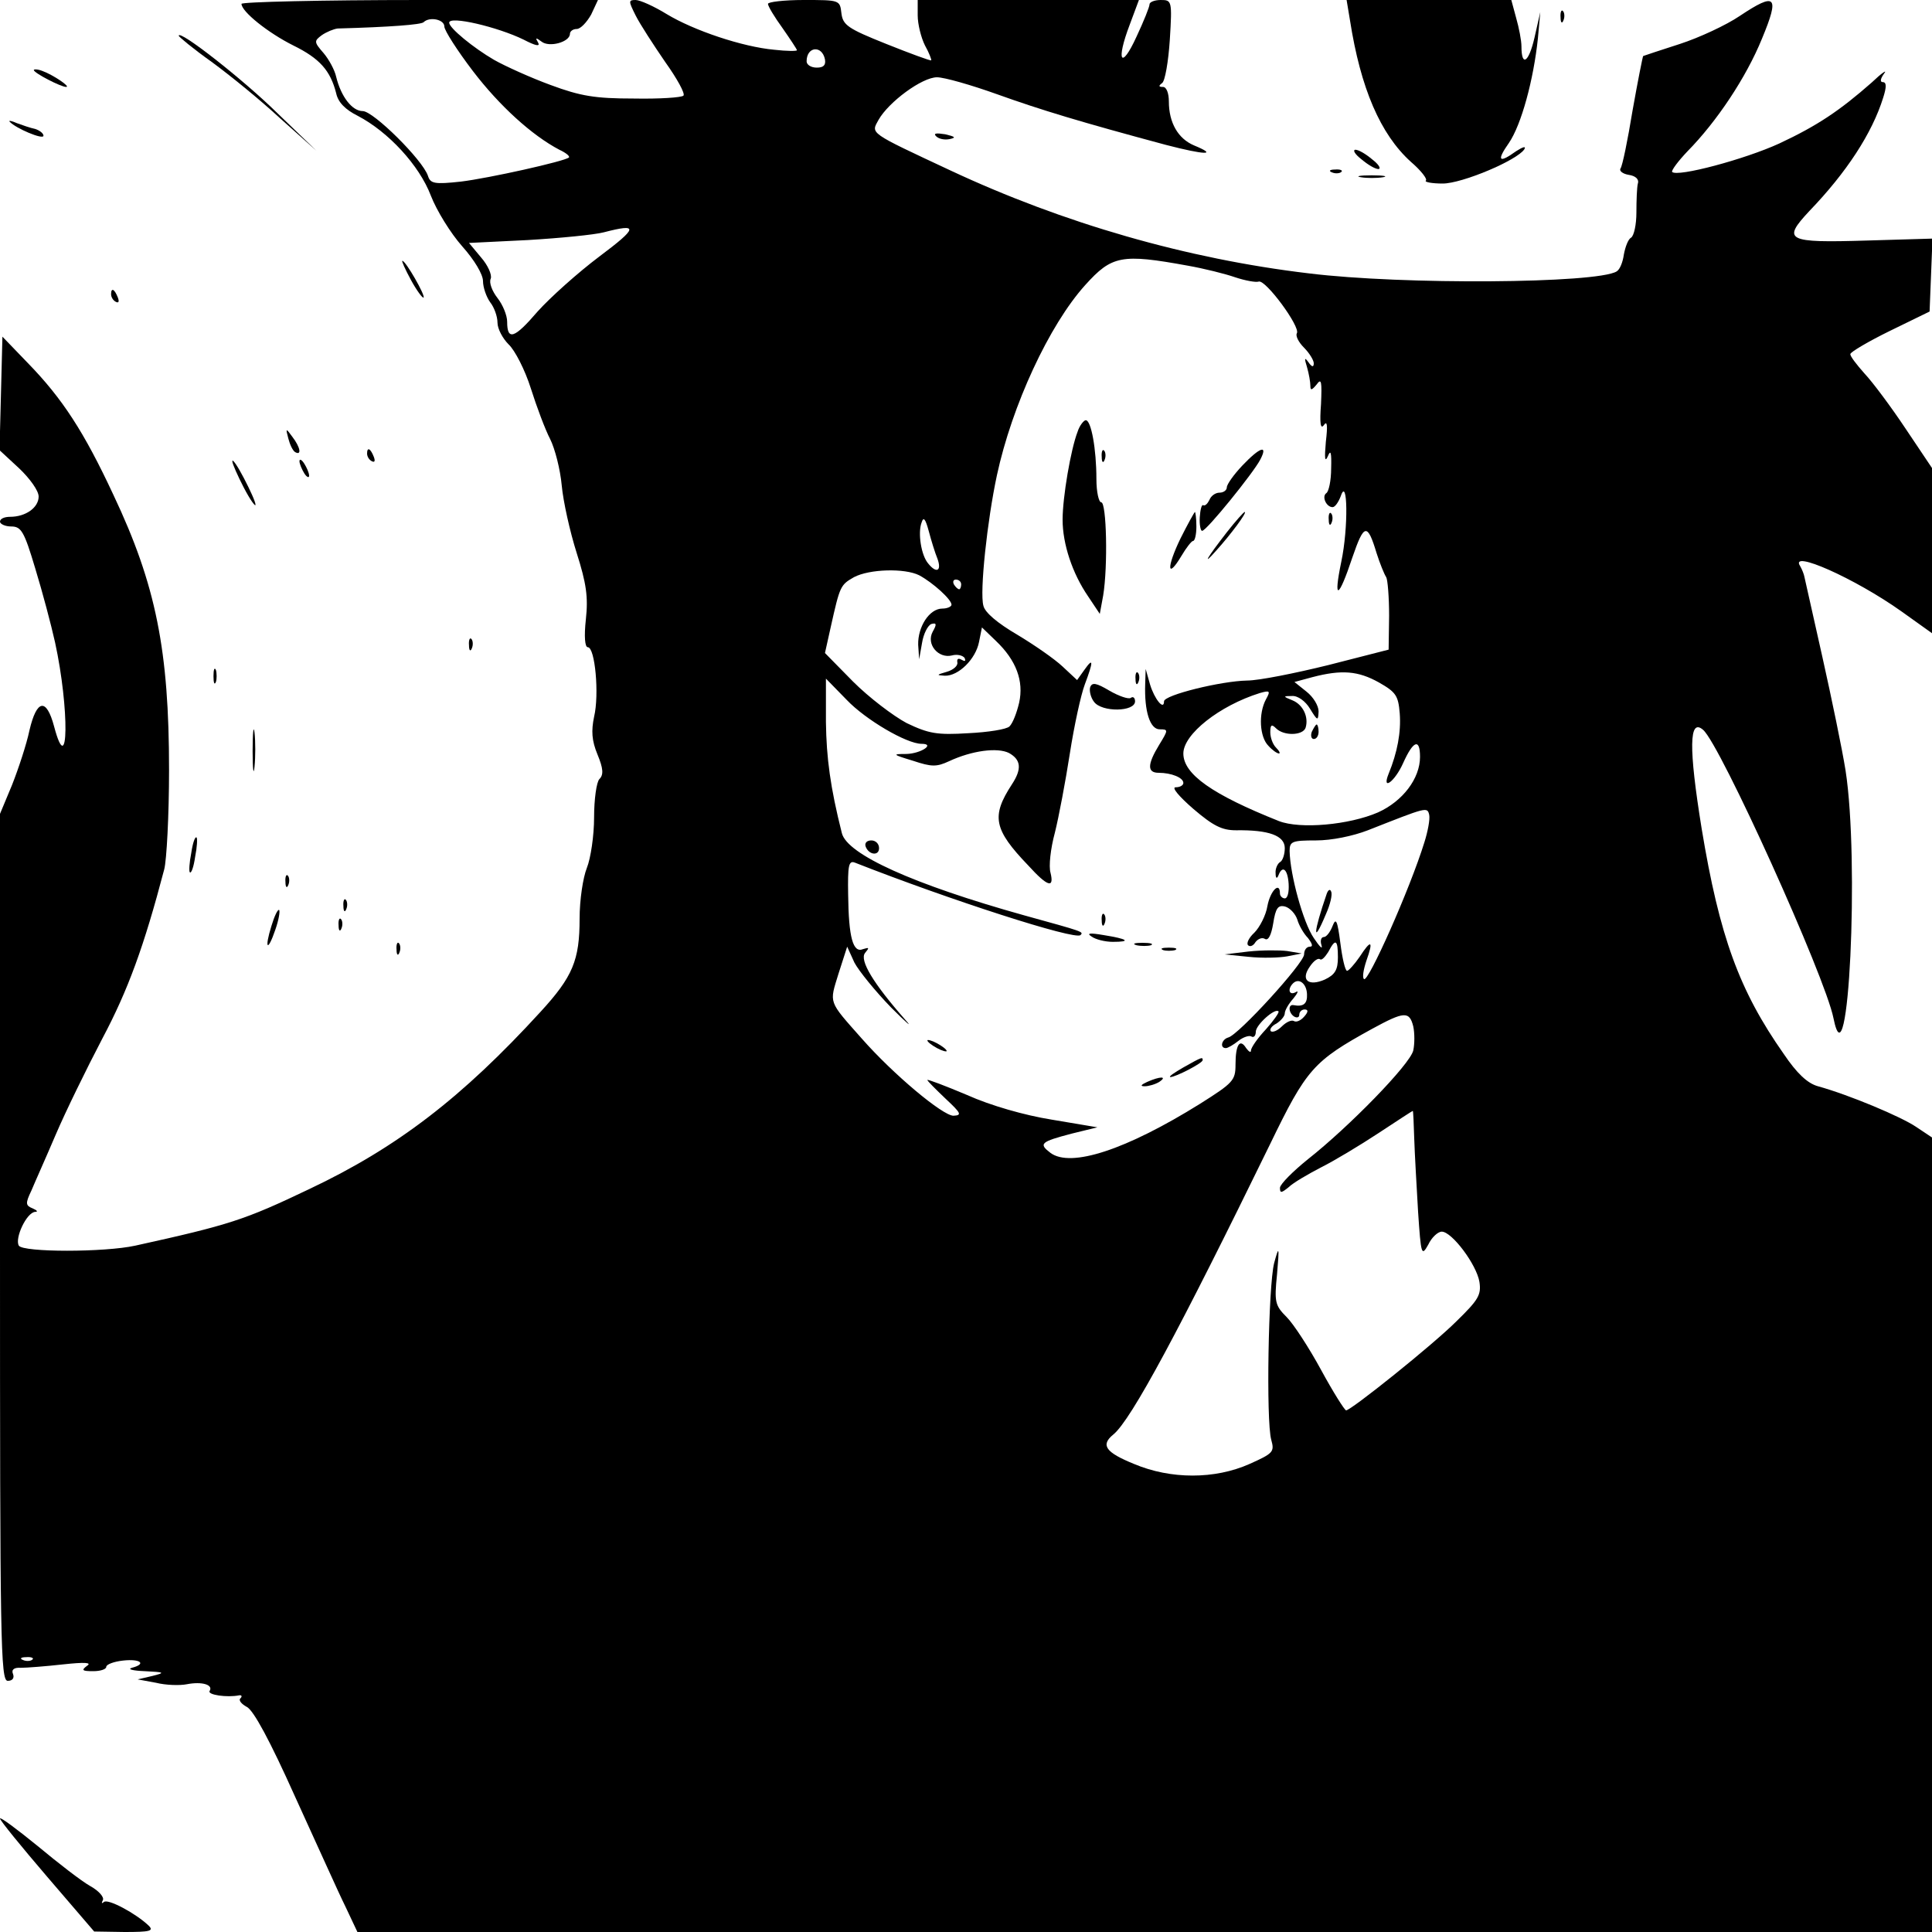 <?xml version="1.0" standalone="no"?>
<!DOCTYPE svg PUBLIC "-//W3C//DTD SVG 20010904//EN"
 "http://www.w3.org/TR/2001/REC-SVG-20010904/DTD/svg10.dtd">
<svg version="1.0" xmlns="http://www.w3.org/2000/svg"
 width="400pt" height="400pt" viewBox="0 0 400 400"
 preserveAspectRatio="xMidYMid meet">

<g transform="translate(0,400) scale(0.1,-0.1)"
fill="#000000" stroke="none">
<path d="M500 3992 c0 -16 55 -60 107 -86 55 -27 77 -52 89 -99 4 -19 19 -34
45 -47 63 -33 127 -102 151 -165 12 -31 41 -78 65 -105 25 -28 43 -58 43 -72
0 -13 7 -33 15 -44 8 -10 15 -29 15 -42 0 -13 11 -33 23 -45 13 -12 34 -53 46
-91 12 -38 30 -86 40 -105 10 -20 21 -63 24 -96 3 -33 17 -96 31 -140 20 -63
24 -91 19 -137 -4 -36 -2 -58 4 -58 15 0 24 -98 13 -144 -6 -29 -5 -49 7 -78
12 -29 13 -42 4 -51 -6 -6 -11 -42 -11 -79 0 -38 -7 -85 -15 -105 -8 -20 -15
-66 -15 -105 0 -86 -14 -120 -81 -193 -162 -177 -297 -281 -479 -367 -134 -64
-165 -74 -360 -117 -64 -14 -232 -14 -241 0 -9 15 16 69 34 70 6 0 4 3 -5 7
-15 6 -16 10 -3 37 7 17 30 68 50 115 20 47 64 137 97 200 53 100 86 190 128
350 5 19 10 112 10 206 0 247 -27 383 -115 569 -61 131 -106 200 -177 273
l-53 55 -3 -118 -3 -117 41 -38 c22 -21 40 -46 40 -58 0 -23 -27 -42 -59 -42
-12 0 -21 -4 -21 -10 0 -5 11 -10 23 -10 21 0 27 -10 50 -87 15 -49 33 -117
41 -153 30 -138 28 -287 -2 -174 -16 60 -36 56 -51 -8 -6 -29 -23 -80 -36
-113 l-25 -60 0 -897 c0 -818 1 -898 16 -898 10 0 14 6 11 14 -4 9 2 14 16 13
12 0 51 3 87 7 46 5 61 4 50 -3 -12 -9 -10 -11 13 -11 15 0 27 4 27 9 0 5 16
11 35 13 36 4 49 -7 18 -15 -10 -3 2 -6 27 -7 41 -2 43 -3 15 -10 l-30 -7 38
-7 c20 -5 49 -6 64 -3 31 6 55 -1 47 -14 -5 -8 36 -14 61 -9 5 1 7 -2 3 -6 -5
-4 2 -12 13 -18 14 -7 48 -70 100 -186 44 -96 90 -199 104 -227 l25 -53 1630
0 1630 0 0 823 0 822 -33 22 c-31 21 -138 66 -203 84 -22 6 -44 27 -71 67 -92
131 -133 243 -170 467 -27 167 -26 229 3 204 35 -29 253 -511 270 -597 31
-154 54 327 25 513 -7 44 -29 150 -48 235 -19 85 -36 160 -37 165 -1 6 -5 16
-9 23 -23 35 113 -25 210 -94 l63 -45 0 171 0 171 -55 82 c-30 45 -68 96 -85
114 -16 18 -30 36 -29 40 0 4 37 26 82 48 l82 40 3 75 3 76 -136 -4 c-166 -5
-176 0 -119 61 77 80 130 161 153 235 7 22 7 32 -1 32 -6 0 -5 7 3 18 7 9 -5
1 -26 -19 -66 -58 -112 -89 -191 -126 -72 -33 -211 -70 -222 -59 -2 3 12 22
32 43 60 61 121 152 154 233 37 89 29 97 -46 47 -28 -19 -84 -45 -124 -58 -40
-13 -74 -24 -76 -25 -1 -1 -11 -51 -22 -113 -10 -61 -21 -115 -25 -120 -3 -5
5 -11 17 -13 14 -2 22 -9 19 -18 -2 -8 -3 -35 -3 -60 0 -25 -5 -48 -11 -52 -6
-3 -12 -19 -15 -35 -2 -15 -8 -31 -15 -35 -41 -25 -443 -28 -637 -4 -253 30
-509 104 -742 213 -171 80 -165 76 -149 105 21 37 90 88 121 88 15 0 71 -16
124 -35 92 -33 175 -58 350 -105 81 -21 109 -22 58 -1 -33 14 -52 47 -52 91 0
17 -5 30 -12 30 -9 0 -10 2 -2 8 6 4 13 44 16 90 5 81 4 82 -19 82 -12 0 -23
-4 -23 -9 0 -5 -12 -35 -27 -67 -32 -70 -43 -51 -14 25 l19 51 -229 0 -229 0
0 -32 c0 -18 7 -46 15 -62 9 -16 14 -30 13 -31 -2 -1 -43 14 -93 34 -80 32
-90 39 -93 64 -3 27 -4 27 -78 27 -41 0 -74 -4 -74 -8 0 -5 14 -28 30 -50 16
-23 30 -44 30 -46 0 -2 -21 -2 -47 1 -66 6 -167 40 -223 74 -26 16 -55 29 -64
29 -15 0 -15 -2 0 -32 9 -18 37 -61 61 -96 25 -35 42 -66 38 -70 -4 -4 -50 -7
-103 -6 -80 0 -110 5 -172 28 -41 15 -94 39 -117 52 -43 25 -93 66 -93 77 0
15 101 -9 154 -35 25 -13 35 -15 30 -6 -6 10 -5 11 7 2 16 -13 59 -1 59 16 0
5 6 10 14 10 8 0 21 14 30 30 l14 30 -369 0 c-203 0 -369 -4 -369 -8z m420
-47 c0 -8 27 -50 59 -92 55 -72 122 -133 179 -163 13 -6 22 -13 20 -16 -9 -8
-166 -43 -224 -50 -55 -6 -63 -4 -68 12 -11 33 -113 134 -135 134 -22 0 -45
30 -55 71 -3 14 -15 36 -26 49 -20 23 -20 25 -4 37 10 7 25 13 33 14 109 3
173 8 178 13 12 12 43 6 43 -9z m788 -68 c2 -12 -3 -17 -17 -17 -12 0 -21 6
-21 13 0 31 32 34 38 4z m-467 -408 c-44 -33 -102 -85 -128 -114 -48 -56 -63
-61 -63 -21 0 13 -9 35 -20 49 -11 14 -18 32 -14 40 3 8 -6 28 -20 44 l-25 30
122 6 c67 4 138 11 157 16 73 19 71 10 -9 -50z m1218 -19 c34 -6 78 -17 98
-24 21 -7 43 -11 49 -9 14 5 87 -94 79 -107 -3 -5 3 -18 15 -30 11 -11 20 -26
20 -32 0 -9 -4 -8 -11 2 -8 11 -9 9 -3 -10 4 -14 7 -31 7 -39 0 -10 3 -9 13 3
10 14 11 6 9 -41 -3 -39 -1 -53 6 -43 7 10 8 -1 4 -35 -3 -34 -2 -43 4 -30 6
15 8 9 7 -25 0 -25 -5 -48 -10 -51 -10 -7 0 -29 13 -29 5 0 12 10 17 23 14 42
16 -65 1 -136 -17 -82 -6 -78 23 9 24 70 31 72 50 9 7 -22 16 -44 20 -50 3 -5
6 -41 6 -80 l-1 -70 -125 -32 c-69 -17 -144 -32 -168 -32 -54 -1 -172 -30
-172 -43 0 -20 -20 5 -29 35 l-9 32 -1 -31 c-2 -57 10 -94 30 -94 18 0 18 -1
-1 -32 -25 -41 -25 -58 -1 -58 26 0 51 -10 51 -21 0 -5 -7 -9 -16 -9 -9 0 7
-19 37 -45 41 -35 59 -44 88 -44 68 1 101 -11 101 -37 0 -12 -4 -26 -10 -29
-5 -3 -10 -14 -9 -23 0 -11 3 -12 6 -4 8 21 19 13 21 -18 1 -17 -2 -30 -8 -30
-5 0 -10 5 -10 10 0 26 -20 6 -26 -26 -3 -19 -16 -44 -27 -55 -11 -10 -17 -22
-13 -26 4 -4 11 -1 15 6 5 7 14 11 20 7 7 -4 13 8 17 32 5 32 10 39 25 35 10
-3 21 -15 25 -27 3 -11 13 -29 22 -38 9 -12 11 -18 4 -18 -7 0 -12 -7 -12 -16
0 -18 -136 -167 -157 -172 -14 -4 -18 -22 -5 -22 4 0 16 7 26 15 10 8 23 12
27 9 5 -3 9 2 9 10 0 14 40 50 47 42 2 -2 -10 -19 -26 -37 -17 -18 -31 -38
-31 -44 0 -5 -4 -3 -10 5 -13 21 -22 7 -22 -34 0 -33 -5 -38 -73 -81 -154 -96
-268 -133 -310 -102 -25 19 -21 23 44 40 l53 13 -95 16 c-56 9 -126 29 -175
51 -45 19 -82 33 -82 31 0 -2 17 -19 38 -39 32 -30 34 -34 16 -35 -22 0 -124
85 -190 160 -70 79 -67 72 -48 134 l18 56 15 -33 c9 -17 43 -59 76 -93 33 -33
46 -44 29 -25 -66 75 -95 123 -83 138 9 11 9 12 -4 8 -21 -9 -30 24 -31 113
-1 60 1 71 14 66 196 -77 456 -161 467 -150 7 7 6 7 -117 41 -229 64 -366 126
-377 170 -24 95 -32 156 -33 230 l0 90 43 -44 c39 -41 124 -91 155 -91 29 0
-1 -20 -31 -21 -30 0 -30 -1 13 -14 39 -13 49 -13 75 -1 47 22 100 29 124 17
25 -14 27 -33 6 -65 -43 -66 -38 -93 34 -168 40 -44 54 -48 46 -15 -4 13 0 50
9 83 8 32 22 106 31 164 9 58 23 122 31 143 18 48 18 57 -1 30 l-15 -21 -30
28 c-17 16 -59 45 -94 66 -41 24 -67 46 -70 60 -8 28 8 177 28 270 31 144 108
311 183 394 55 61 75 65 212 40z m-518 -607 c9 -25 -2 -31 -19 -10 -15 17 -22
64 -14 85 4 13 8 8 15 -18 5 -19 13 -45 18 -57z m-38 -34 c28 -15 67 -50 67
-61 0 -4 -9 -8 -19 -8 -27 0 -51 -38 -50 -75 l2 -30 6 34 c3 19 12 36 19 39
11 3 12 0 3 -16 -14 -26 12 -56 40 -49 11 3 22 0 26 -5 3 -7 1 -8 -6 -4 -7 4
-10 2 -9 -5 2 -7 -8 -16 -22 -20 -21 -6 -22 -7 -4 -8 28 -1 64 34 71 70 l6 30
29 -28 c42 -40 58 -83 48 -128 -5 -21 -13 -42 -20 -49 -6 -6 -44 -12 -85 -14
-65 -4 -82 -1 -128 21 -28 15 -78 53 -111 86 l-58 59 12 54 c19 85 20 87 48
103 32 17 105 19 135 4z m87 -19 c0 -5 -2 -10 -4 -10 -3 0 -8 5 -11 10 -3 6
-1 10 4 10 6 0 11 -4 11 -10z m865 -203 c35 -20 40 -27 43 -64 3 -39 -5 -81
-23 -125 -15 -37 13 -16 30 22 21 47 35 52 35 13 0 -45 -36 -92 -87 -115 -60
-26 -161 -35 -205 -18 -138 55 -198 97 -198 140 0 40 75 99 158 125 21 6 23 5
13 -13 -16 -30 -13 -78 5 -96 8 -9 18 -16 22 -16 3 0 1 5 -6 12 -7 7 -12 21
-12 32 0 16 3 17 12 8 16 -16 55 -15 61 1 7 22 -5 48 -27 57 -20 8 -20 9 -1 9
12 1 28 -11 37 -26 16 -26 17 -26 18 -6 0 12 -11 30 -25 41 l-25 20 37 10 c61
16 95 13 138 -11z m94 -331 c-30 -97 -117 -292 -125 -283 -4 3 -1 20 5 38 15
42 10 45 -14 8 -11 -16 -23 -29 -26 -29 -4 0 -10 26 -14 58 -6 46 -9 53 -16
35 -5 -13 -13 -23 -18 -23 -6 0 -8 -8 -5 -17 3 -10 -4 -3 -16 15 -22 32 -49
131 -50 180 0 20 5 22 55 22 32 0 76 9 107 21 122 48 123 49 127 32 2 -9 -3
-35 -10 -57z m-179 -238 c0 -26 -6 -36 -27 -46 -34 -15 -51 -1 -31 27 8 12 17
18 21 15 3 -3 10 4 17 15 15 29 20 26 20 -11z m-64 -76 c1 -20 -7 -27 -28 -23
-12 2 -10 -17 2 -24 6 -3 10 -1 10 4 0 6 5 11 11 11 8 0 8 -5 -1 -15 -7 -8
-16 -12 -21 -9 -5 3 -16 -2 -25 -11 -9 -9 -19 -13 -23 -10 -3 4 2 11 12 16 9
6 17 15 17 21 0 6 8 20 18 31 9 11 11 17 5 13 -14 -8 -18 6 -6 18 12 12 28 0
29 -22z m220 -67 c3 -14 3 -36 0 -50 -7 -29 -133 -158 -218 -225 -31 -25 -57
-51 -58 -59 0 -12 3 -11 18 1 9 9 40 27 67 41 28 14 81 46 119 71 38 25 70 46
71 46 1 0 2 -26 3 -57 1 -32 5 -100 8 -152 6 -89 7 -93 21 -68 7 15 20 27 28
27 21 0 72 -68 78 -104 4 -27 -2 -37 -47 -81 -50 -50 -219 -185 -229 -185 -3
0 -27 38 -52 84 -25 46 -57 95 -71 109 -24 24 -26 31 -20 89 5 58 4 60 -6 23
-12 -46 -17 -327 -6 -366 7 -25 4 -28 -45 -50 -72 -32 -163 -32 -239 0 -59 24
-70 39 -43 61 37 30 138 219 324 600 76 157 90 173 212 240 66 36 77 37 85 5z
m-2859 -1311 c-3 -3 -12 -4 -19 -1 -8 3 -5 6 6 6 11 1 17 -2 13 -5z"/>
<path d="M2231 3106 c-14 -36 -31 -135 -31 -182 0 -50 20 -111 53 -159 l24
-36 7 38 c10 61 7 193 -4 193 -5 0 -10 21 -10 48 0 63 -11 122 -22 122 -4 0
-13 -11 -17 -24z"/>
<path d="M2281 3054 c0 -11 3 -14 6 -6 3 7 2 16 -1 19 -3 4 -6 -2 -5 -13z"/>
<path d="M2572 3036 c-18 -19 -32 -39 -32 -45 0 -6 -7 -11 -15 -11 -9 0 -18
-7 -21 -15 -4 -8 -9 -13 -13 -11 -3 2 -6 -9 -7 -25 -1 -16 2 -29 5 -28 9 0
106 120 120 147 17 32 0 27 -37 -12z"/>
<path d="M2444 2885 c-29 -60 -28 -86 2 -36 10 17 21 31 24 31 4 0 7 14 7 30
0 17 -2 30 -3 30 -1 0 -15 -25 -30 -55z"/>
<path d="M2540 2898 c-42 -54 -52 -72 -22 -38 29 32 65 80 59 80 -2 0 -19 -19
-37 -42z"/>
<path d="M2751 2924 c0 -11 3 -14 6 -6 3 7 2 16 -1 19 -3 4 -6 -2 -5 -13z"/>
<path d="M2351 2594 c0 -11 3 -14 6 -6 3 7 2 16 -1 19 -3 4 -6 -2 -5 -13z"/>
<path d="M2257 2577 c-2 -7 1 -21 8 -30 16 -22 85 -21 85 1 0 7 -4 11 -9 7 -5
-3 -25 4 -44 15 -27 16 -36 18 -40 7z"/>
<path d="M1792 2248 c6 -18 28 -21 28 -4 0 9 -7 16 -16 16 -9 0 -14 -5 -12
-12z"/>
<path d="M2281 2094 c0 -11 3 -14 6 -6 3 7 2 16 -1 19 -3 4 -6 -2 -5 -13z"/>
<path d="M2260 2061 c8 -6 28 -11 44 -11 39 0 31 6 -19 14 -29 5 -36 4 -25 -3z"/>
<path d="M2353 2043 c9 -2 23 -2 30 0 6 3 -1 5 -18 5 -16 0 -22 -2 -12 -5z"/>
<path d="M2408 2033 c6 -2 18 -2 25 0 6 3 1 5 -13 5 -14 0 -19 -2 -12 -5z"/>
<path d="M2585 2030 l-50 -6 50 -5 c28 -3 64 -2 80 1 l30 6 -30 5 c-16 2 -52
2 -80 -1z"/>
<path d="M1920 1846 c0 -3 9 -10 20 -16 11 -6 20 -8 20 -6 0 3 -9 10 -20 16
-11 6 -20 8 -20 6z"/>
<path d="M2450 1790 c-19 -11 -31 -19 -27 -20 11 0 67 29 67 35 0 7 -1 7 -40
-15z"/>
<path d="M2375 1760 c-13 -6 -15 -9 -5 -9 8 0 22 4 30 9 18 12 2 12 -25 0z"/>
<path d="M2716 2485 c-3 -8 -1 -15 4 -15 6 0 10 7 10 15 0 8 -2 15 -4 15 -2 0
-6 -7 -10 -15z"/>
<path d="M2747 2150 c-28 -81 -30 -110 -2 -43 9 20 14 41 11 47 -2 6 -6 4 -9
-4z"/>
<path d="M2795 3958 c22 -141 63 -236 126 -293 21 -18 35 -36 31 -39 -3 -3 13
-6 35 -6 40 0 154 48 169 71 4 7 -3 5 -17 -4 -36 -26 -41 -20 -15 17 26 38 51
131 60 216 l5 55 -12 -53 c-12 -52 -27 -61 -27 -18 0 12 -5 38 -11 59 l-10 37
-170 0 -171 0 7 -42z"/>
<path d="M3231 3964 c0 -11 3 -14 6 -6 3 7 2 16 -1 19 -3 4 -6 -2 -5 -13z"/>
<path d="M370 3926 c0 -2 30 -27 68 -54 37 -27 101 -79 142 -117 l75 -67 -81
78 c-70 69 -204 174 -204 160z"/>
<path d="M70 3855 c0 -6 56 -35 67 -35 10 0 -27 25 -49 33 -10 4 -18 4 -18 2z"/>
<path d="M20 3748 c13 -14 70 -38 70 -29 0 5 -8 11 -17 14 -10 2 -27 8 -38 12
-11 5 -18 6 -15 3z"/>
<path d="M1938 3718 c6 -6 18 -8 28 -6 14 3 12 5 -9 10 -19 3 -25 2 -19 -4z"/>
<path d="M2819 3670 c13 -11 28 -20 35 -20 6 1 0 10 -13 20 -13 11 -28 20 -35
20 -6 -1 0 -10 13 -20z"/>
<path d="M2758 3643 c7 -3 16 -2 19 1 4 3 -2 6 -13 5 -11 0 -14 -3 -6 -6z"/>
<path d="M2818 3633 c12 -2 32 -2 45 0 12 2 2 4 -23 4 -25 0 -35 -2 -22 -4z"/>
<path d="M851 3420 c12 -22 24 -38 26 -36 4 4 -37 76 -44 76 -2 0 6 -18 18
-40z"/>
<path d="M230 3391 c0 -6 4 -13 10 -16 6 -3 7 1 4 9 -7 18 -14 21 -14 7z"/>
<path d="M597 3092 c3 -12 9 -25 14 -28 14 -8 11 10 -6 32 -13 18 -14 18 -8
-4z"/>
<path d="M760 3061 c0 -6 4 -13 10 -16 6 -3 7 1 4 9 -7 18 -14 21 -14 7z"/>
<path d="M481 3045 c0 -5 11 -30 24 -55 13 -25 24 -40 24 -35 0 6 -11 30 -24
55 -13 25 -24 41 -24 35z"/>
<path d="M620 3045 c0 -5 5 -17 10 -25 5 -8 10 -10 10 -5 0 6 -5 17 -10 25 -5
8 -10 11 -10 5z"/>
<path d="M971 2664 c0 -11 3 -14 6 -6 3 7 2 16 -1 19 -3 4 -6 -2 -5 -13z"/>
<path d="M442 2600 c0 -14 2 -19 5 -12 2 6 2 18 0 25 -3 6 -5 1 -5 -13z"/>
<path d="M523 2445 c0 -38 2 -53 4 -32 2 20 2 52 0 70 -2 17 -4 1 -4 -38z"/>
<path d="M396 2234 c-4 -20 -5 -38 -3 -40 3 -3 8 11 11 32 4 20 5 38 3 40 -3
3 -8 -11 -11 -32z"/>
<path d="M591 2174 c0 -11 3 -14 6 -6 3 7 2 16 -1 19 -3 4 -6 -2 -5 -13z"/>
<path d="M711 2124 c0 -11 3 -14 6 -6 3 7 2 16 -1 19 -3 4 -6 -2 -5 -13z"/>
<path d="M562 2083 c-15 -48 -8 -55 8 -8 7 20 10 38 8 41 -3 2 -10 -13 -16
-33z"/>
<path d="M701 2084 c0 -11 3 -14 6 -6 3 7 2 16 -1 19 -3 4 -6 -2 -5 -13z"/>
<path d="M821 2034 c0 -11 3 -14 6 -6 3 7 2 16 -1 19 -3 4 -6 -2 -5 -13z"/>
<path d="M0 235 c0 -4 44 -58 98 -121 l97 -113 63 -1 c52 0 61 2 50 13 -26 25
-85 57 -93 49 -5 -4 -5 -2 -2 4 3 6 -8 19 -26 29 -18 10 -67 48 -109 83 -43
35 -78 61 -78 57z"/>
</g>
</svg>
